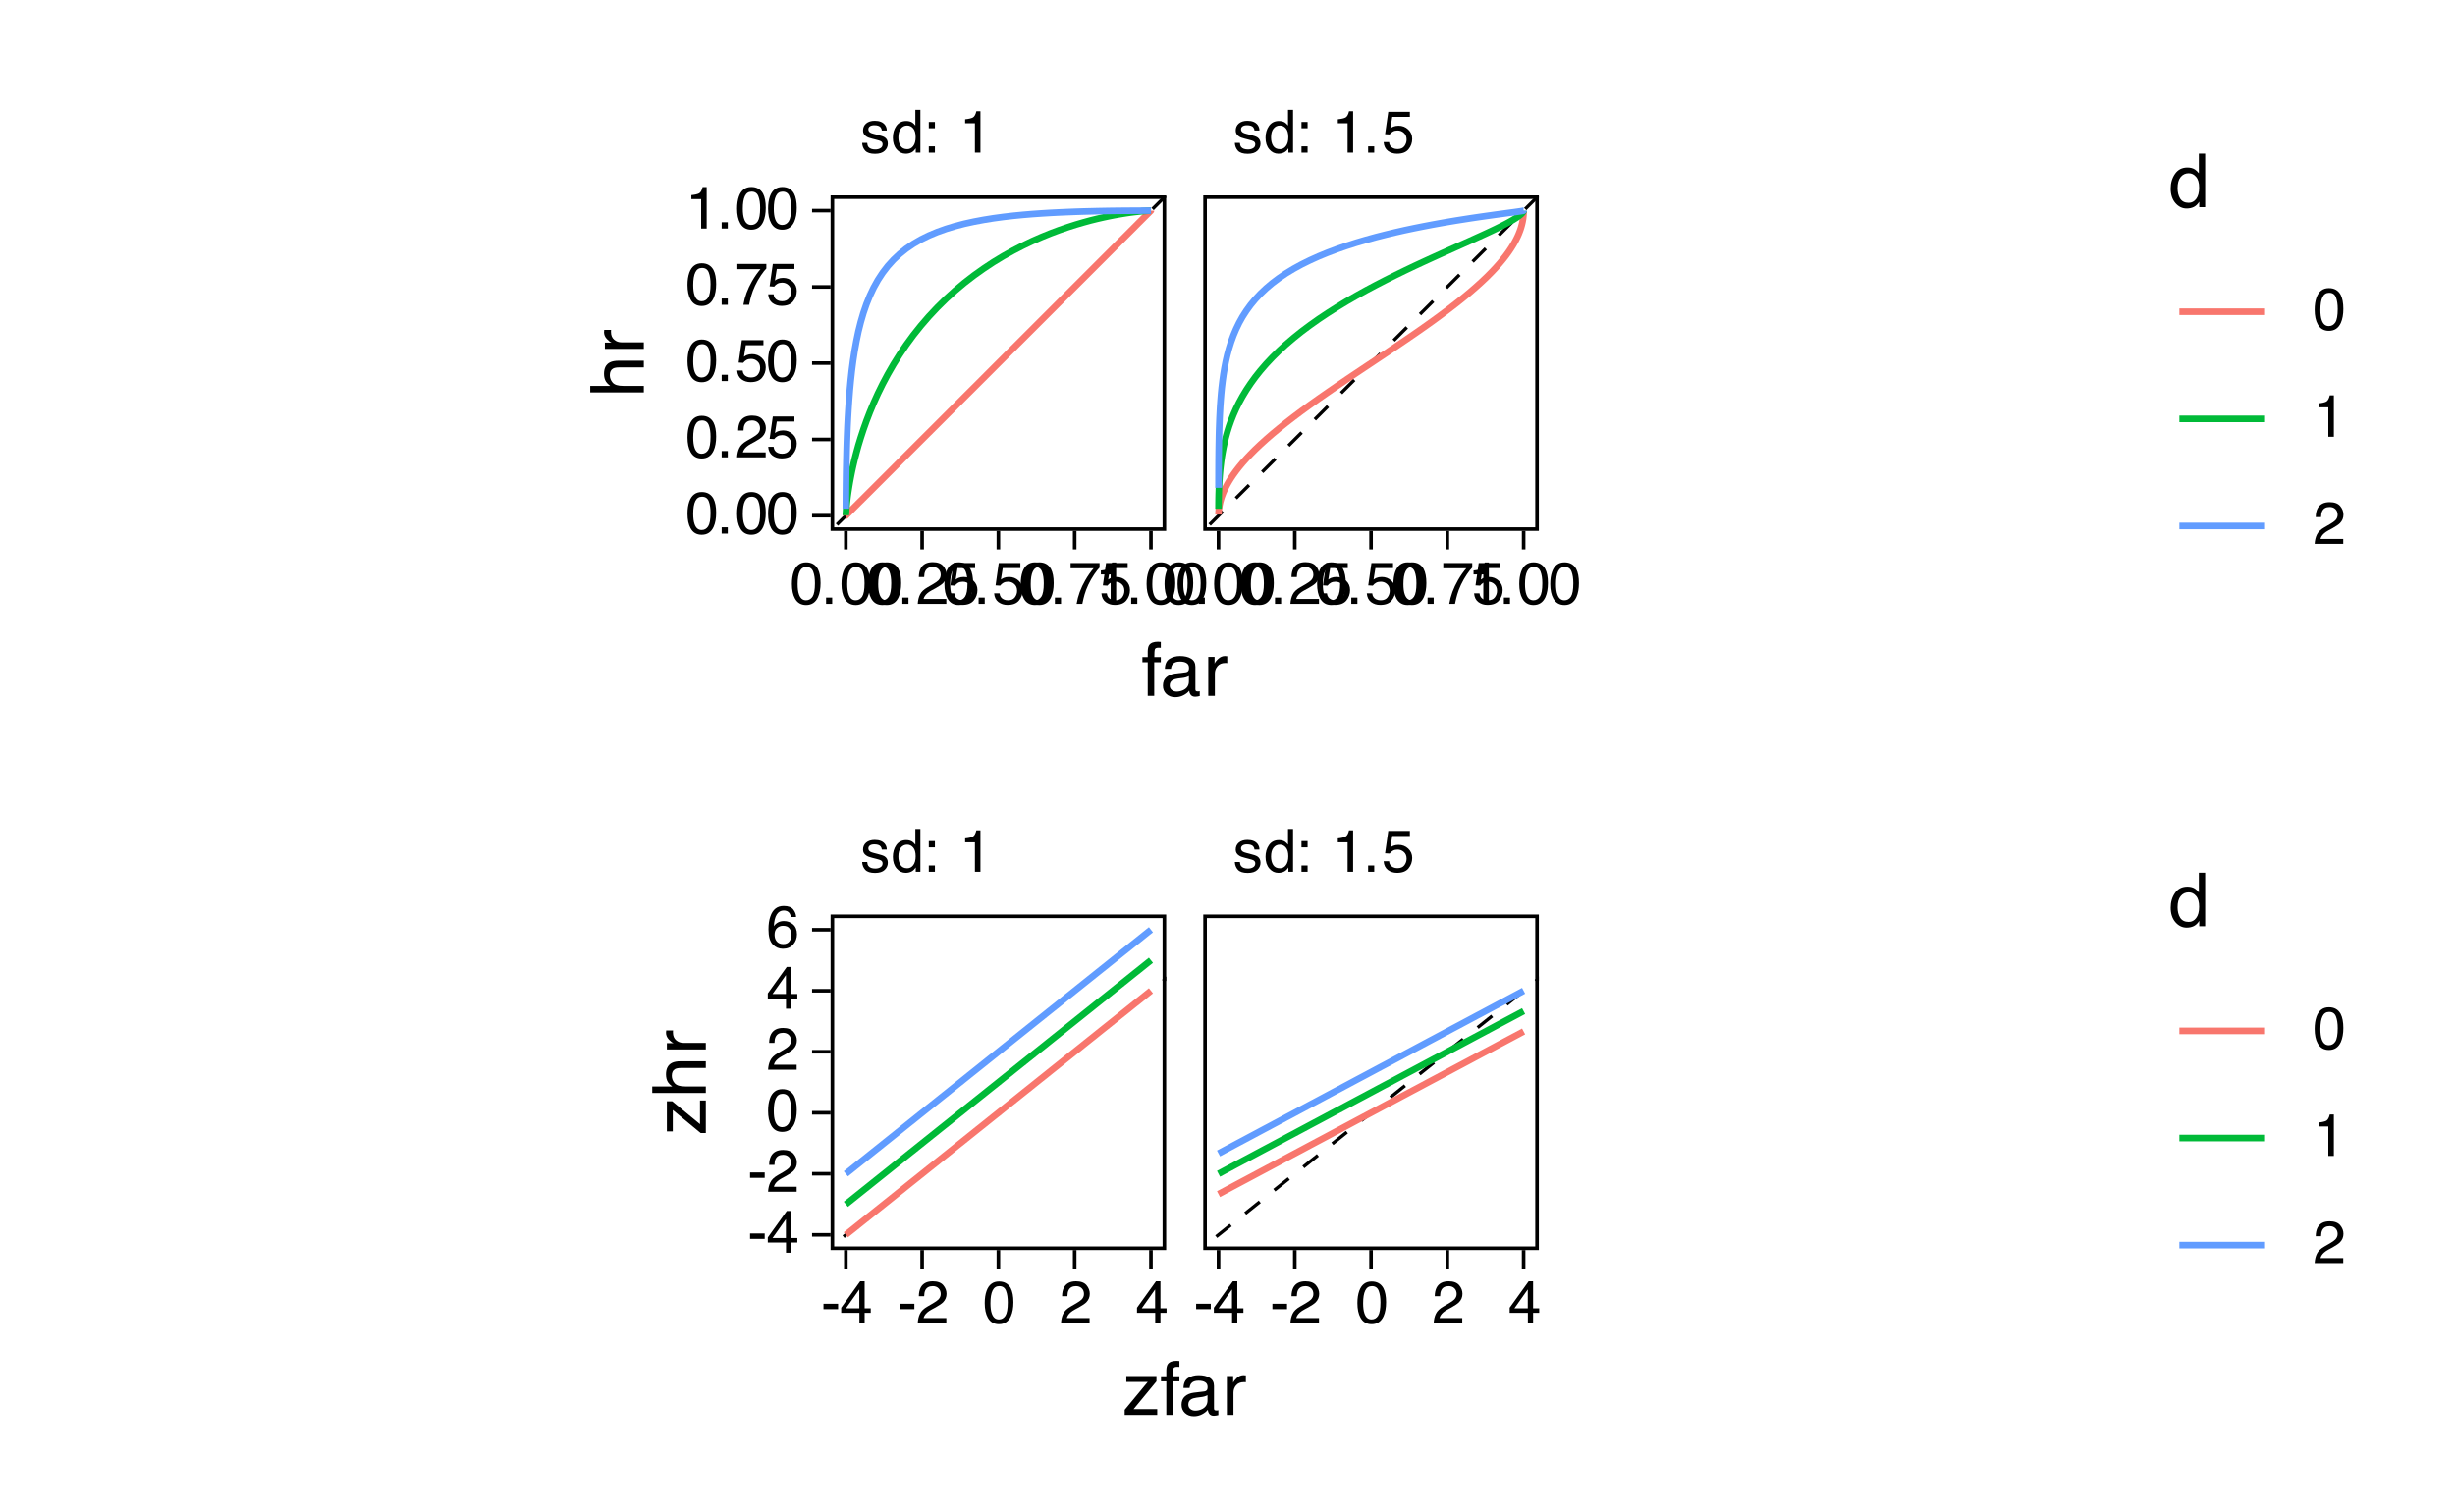 <?xml version="1.0" encoding="UTF-8"?>
<svg xmlns="http://www.w3.org/2000/svg" xmlns:xlink="http://www.w3.org/1999/xlink" width="396" height="244" viewBox="0 0 396 244">
<defs>
<g>
<g id="glyph-0-0">
<path d="M 0.312 0 L 0.312 -6.875 L 5.766 -6.875 L 5.766 0 Z M 4.906 -0.859 L 4.906 -6.016 L 1.172 -6.016 L 1.172 -0.859 Z M 4.906 -0.859 "/>
</g>
<g id="glyph-0-1">
<path d="M 2.594 -6.703 C 3.457 -6.703 4.086 -6.348 4.484 -5.641 C 4.773 -5.086 4.922 -4.328 4.922 -3.359 C 4.922 -2.453 4.785 -1.695 4.516 -1.094 C 4.129 -0.238 3.488 0.188 2.594 0.188 C 1.781 0.188 1.18 -0.16 0.797 -0.859 C 0.461 -1.453 0.297 -2.238 0.297 -3.219 C 0.297 -3.977 0.395 -4.633 0.594 -5.188 C 0.957 -6.195 1.625 -6.703 2.594 -6.703 Z M 2.578 -0.578 C 3.016 -0.578 3.363 -0.77 3.625 -1.156 C 3.883 -1.551 4.016 -2.273 4.016 -3.328 C 4.016 -4.086 3.922 -4.711 3.734 -5.203 C 3.547 -5.703 3.18 -5.953 2.641 -5.953 C 2.148 -5.953 1.789 -5.719 1.562 -5.25 C 1.332 -4.781 1.219 -4.094 1.219 -3.188 C 1.219 -2.5 1.289 -1.945 1.438 -1.531 C 1.656 -0.895 2.035 -0.578 2.578 -0.578 Z M 2.578 -0.578 "/>
</g>
<g id="glyph-0-2">
<path d="M 0.812 -1.016 L 1.797 -1.016 L 1.797 0 L 0.812 0 Z M 0.812 -1.016 "/>
</g>
<g id="glyph-0-3">
<path d="M 0.297 0 C 0.328 -0.57 0.445 -1.07 0.656 -1.5 C 0.863 -1.938 1.27 -2.328 1.875 -2.672 L 2.766 -3.188 C 3.172 -3.426 3.457 -3.629 3.625 -3.797 C 3.875 -4.055 4 -4.352 4 -4.688 C 4 -5.07 3.879 -5.379 3.641 -5.609 C 3.41 -5.836 3.102 -5.953 2.719 -5.953 C 2.133 -5.953 1.734 -5.734 1.516 -5.297 C 1.398 -5.066 1.336 -4.742 1.328 -4.328 L 0.469 -4.328 C 0.477 -4.91 0.582 -5.383 0.781 -5.75 C 1.145 -6.406 1.789 -6.734 2.719 -6.734 C 3.488 -6.734 4.051 -6.523 4.406 -6.109 C 4.758 -5.691 4.938 -5.227 4.938 -4.719 C 4.938 -4.188 4.75 -3.727 4.375 -3.344 C 4.156 -3.125 3.758 -2.852 3.188 -2.531 L 2.547 -2.188 C 2.242 -2.02 2.004 -1.859 1.828 -1.703 C 1.516 -1.43 1.316 -1.129 1.234 -0.797 L 4.906 -0.797 L 4.906 0 Z M 0.297 0 "/>
</g>
<g id="glyph-0-4">
<path d="M 1.188 -1.703 C 1.238 -1.223 1.461 -0.895 1.859 -0.719 C 2.055 -0.625 2.285 -0.578 2.547 -0.578 C 3.047 -0.578 3.414 -0.734 3.656 -1.047 C 3.895 -1.367 4.016 -1.723 4.016 -2.109 C 4.016 -2.578 3.867 -2.938 3.578 -3.188 C 3.297 -3.445 2.957 -3.578 2.562 -3.578 C 2.27 -3.578 2.02 -3.52 1.812 -3.406 C 1.602 -3.289 1.426 -3.133 1.281 -2.938 L 0.547 -2.984 L 1.062 -6.594 L 4.547 -6.594 L 4.547 -5.781 L 1.703 -5.781 L 1.406 -3.922 C 1.562 -4.035 1.711 -4.125 1.859 -4.188 C 2.109 -4.289 2.395 -4.344 2.719 -4.344 C 3.332 -4.344 3.852 -4.141 4.281 -3.734 C 4.707 -3.336 4.922 -2.836 4.922 -2.234 C 4.922 -1.598 4.723 -1.035 4.328 -0.547 C 3.941 -0.066 3.32 0.172 2.469 0.172 C 1.914 0.172 1.43 0.02 1.016 -0.281 C 0.598 -0.594 0.363 -1.066 0.312 -1.703 Z M 1.188 -1.703 "/>
</g>
<g id="glyph-0-5">
<path d="M 5.016 -6.594 L 5.016 -5.859 C 4.797 -5.648 4.508 -5.285 4.156 -4.766 C 3.801 -4.242 3.484 -3.688 3.203 -3.094 C 2.93 -2.508 2.727 -1.977 2.594 -1.5 C 2.5 -1.188 2.379 -0.688 2.234 0 L 1.312 0 C 1.52 -1.281 1.988 -2.555 2.719 -3.828 C 3.145 -4.566 3.594 -5.207 4.062 -5.75 L 0.344 -5.75 L 0.344 -6.594 Z M 5.016 -6.594 "/>
</g>
<g id="glyph-0-6">
<path d="M 0.922 -4.75 L 0.922 -5.391 C 1.523 -5.453 1.945 -5.551 2.188 -5.688 C 2.426 -5.832 2.609 -6.164 2.734 -6.688 L 3.391 -6.688 L 3.391 0 L 2.5 0 L 2.5 -4.75 Z M 0.922 -4.75 "/>
</g>
<g id="glyph-0-7">
<path d="M 1.125 -1.578 C 1.145 -1.297 1.211 -1.078 1.328 -0.922 C 1.547 -0.648 1.914 -0.516 2.438 -0.516 C 2.75 -0.516 3.02 -0.582 3.25 -0.719 C 3.488 -0.852 3.609 -1.066 3.609 -1.359 C 3.609 -1.566 3.516 -1.727 3.328 -1.844 C 3.203 -1.914 2.961 -1.992 2.609 -2.078 L 1.938 -2.25 C 1.508 -2.352 1.195 -2.473 1 -2.609 C 0.633 -2.836 0.453 -3.156 0.453 -3.562 C 0.453 -4.031 0.617 -4.41 0.953 -4.703 C 1.297 -4.992 1.758 -5.141 2.344 -5.141 C 3.094 -5.141 3.641 -4.922 3.984 -4.484 C 4.191 -4.203 4.289 -3.898 4.281 -3.578 L 3.484 -3.578 C 3.473 -3.766 3.406 -3.938 3.281 -4.094 C 3.094 -4.312 2.758 -4.422 2.281 -4.422 C 1.957 -4.422 1.711 -4.359 1.547 -4.234 C 1.391 -4.117 1.312 -3.961 1.312 -3.766 C 1.312 -3.547 1.414 -3.367 1.625 -3.234 C 1.75 -3.16 1.938 -3.094 2.188 -3.031 L 2.734 -2.891 C 3.348 -2.742 3.754 -2.602 3.953 -2.469 C 4.285 -2.25 4.453 -1.91 4.453 -1.453 C 4.453 -1.004 4.281 -0.617 3.938 -0.297 C 3.602 0.023 3.086 0.188 2.391 0.188 C 1.648 0.188 1.125 0.02 0.812 -0.312 C 0.5 -0.656 0.332 -1.078 0.312 -1.578 Z M 2.359 -5.141 Z M 2.359 -5.141 "/>
</g>
<g id="glyph-0-8">
<path d="M 1.156 -2.453 C 1.156 -1.91 1.27 -1.457 1.5 -1.094 C 1.727 -0.738 2.094 -0.562 2.594 -0.562 C 2.977 -0.562 3.297 -0.727 3.547 -1.062 C 3.805 -1.395 3.938 -1.875 3.938 -2.5 C 3.938 -3.133 3.805 -3.602 3.547 -3.906 C 3.285 -4.219 2.961 -4.375 2.578 -4.375 C 2.148 -4.375 1.805 -4.207 1.547 -3.875 C 1.285 -3.551 1.156 -3.078 1.156 -2.453 Z M 2.422 -5.109 C 2.805 -5.109 3.129 -5.023 3.391 -4.859 C 3.535 -4.766 3.703 -4.602 3.891 -4.375 L 3.891 -6.906 L 4.703 -6.906 L 4.703 0 L 3.953 0 L 3.953 -0.703 C 3.754 -0.391 3.52 -0.164 3.25 -0.031 C 2.977 0.102 2.672 0.172 2.328 0.172 C 1.766 0.172 1.281 -0.062 0.875 -0.531 C 0.469 -1 0.266 -1.625 0.266 -2.406 C 0.266 -3.133 0.445 -3.766 0.812 -4.297 C 1.188 -4.836 1.723 -5.109 2.422 -5.109 Z M 2.422 -5.109 "/>
</g>
<g id="glyph-0-9">
<path d="M 1.062 -4.953 L 2.047 -4.953 L 2.047 -3.938 L 1.062 -3.938 Z M 1.062 -1.016 L 2.047 -1.016 L 2.047 0 L 1.062 0 Z M 1.062 -1.016 "/>
</g>
<g id="glyph-0-10">
</g>
<g id="glyph-0-11">
<path d="M 0.391 -3.109 L 2.75 -3.109 L 2.75 -2.234 L 0.391 -2.234 Z M 0.391 -3.109 "/>
</g>
<g id="glyph-0-12">
<path d="M 3.172 -2.375 L 3.172 -5.422 L 1.016 -2.375 Z M 3.188 0 L 3.188 -1.641 L 0.25 -1.641 L 0.25 -2.469 L 3.312 -6.734 L 4.031 -6.734 L 4.031 -2.375 L 5.016 -2.375 L 5.016 -1.641 L 4.031 -1.641 L 4.031 0 Z M 3.188 0 "/>
</g>
<g id="glyph-0-13">
<path d="M 2.812 -6.734 C 3.562 -6.734 4.082 -6.535 4.375 -6.141 C 4.664 -5.754 4.812 -5.359 4.812 -4.953 L 3.984 -4.953 C 3.93 -5.211 3.852 -5.422 3.75 -5.578 C 3.539 -5.859 3.227 -6 2.812 -6 C 2.344 -6 1.969 -5.781 1.688 -5.344 C 1.414 -4.906 1.266 -4.281 1.234 -3.469 C 1.422 -3.75 1.664 -3.961 1.969 -4.109 C 2.227 -4.234 2.523 -4.297 2.859 -4.297 C 3.422 -4.297 3.91 -4.113 4.328 -3.75 C 4.742 -3.395 4.953 -2.863 4.953 -2.156 C 4.953 -1.539 4.754 -1 4.359 -0.531 C 3.961 -0.062 3.398 0.172 2.672 0.172 C 2.047 0.172 1.504 -0.062 1.047 -0.531 C 0.586 -1.008 0.359 -1.816 0.359 -2.953 C 0.359 -3.785 0.461 -4.488 0.672 -5.062 C 1.055 -6.176 1.77 -6.734 2.812 -6.734 Z M 2.75 -0.578 C 3.188 -0.578 3.516 -0.723 3.734 -1.016 C 3.961 -1.316 4.078 -1.672 4.078 -2.078 C 4.078 -2.422 3.977 -2.75 3.781 -3.062 C 3.582 -3.375 3.223 -3.531 2.703 -3.531 C 2.336 -3.531 2.02 -3.41 1.75 -3.172 C 1.477 -2.93 1.344 -2.566 1.344 -2.078 C 1.344 -1.648 1.461 -1.289 1.703 -1 C 1.953 -0.719 2.301 -0.578 2.75 -0.578 Z M 2.75 -0.578 "/>
</g>
<g id="glyph-1-0">
<path d="M 0 -0.391 L -8.609 -0.391 L -8.609 -7.219 L 0 -7.219 Z M -1.078 -6.141 L -7.531 -6.141 L -7.531 -1.469 L -1.078 -1.469 Z M -1.078 -6.141 "/>
</g>
<g id="glyph-1-1">
<path d="M -8.641 -0.781 L -8.641 -1.828 L -5.422 -1.828 C -5.742 -2.078 -5.969 -2.301 -6.094 -2.5 C -6.312 -2.844 -6.422 -3.27 -6.422 -3.781 C -6.422 -4.688 -6.102 -5.301 -5.469 -5.625 C -5.125 -5.801 -4.645 -5.891 -4.031 -5.891 L 0 -5.891 L 0 -4.812 L -3.953 -4.812 C -4.41 -4.812 -4.75 -4.75 -4.969 -4.625 C -5.312 -4.438 -5.484 -4.078 -5.484 -3.547 C -5.484 -3.109 -5.332 -2.711 -5.031 -2.359 C -4.727 -2.004 -4.16 -1.828 -3.328 -1.828 L 0 -1.828 L 0 -0.781 Z M -8.641 -0.781 "/>
</g>
<g id="glyph-1-2">
<path d="M -6.281 -0.797 L -6.281 -1.812 L -5.188 -1.812 C -5.406 -1.883 -5.664 -2.082 -5.969 -2.406 C -6.27 -2.727 -6.422 -3.098 -6.422 -3.516 C -6.422 -3.535 -6.414 -3.566 -6.406 -3.609 C -6.406 -3.66 -6.398 -3.742 -6.391 -3.859 L -5.281 -3.859 C -5.289 -3.797 -5.297 -3.738 -5.297 -3.688 C -5.297 -3.633 -5.297 -3.578 -5.297 -3.516 C -5.297 -2.984 -5.125 -2.57 -4.781 -2.281 C -4.445 -2 -4.055 -1.859 -3.609 -1.859 L 0 -1.859 L 0 -0.797 Z M -6.281 -0.797 "/>
</g>
<g id="glyph-1-3">
<path d="M -0.828 -0.312 L -5.328 -4.031 L -5.328 -0.578 L -6.281 -0.578 L -6.281 -5.438 L -5.422 -5.438 L -0.938 -1.75 L -0.938 -5.562 L 0 -5.562 L 0 -0.312 Z M -6.422 -3.016 Z M -6.422 -3.016 "/>
</g>
<g id="glyph-2-0">
<path d="M 0.391 0 L 0.391 -8.609 L 7.219 -8.609 L 7.219 0 Z M 6.141 -1.078 L 6.141 -7.531 L 1.469 -7.531 L 1.469 -1.078 Z M 6.141 -1.078 "/>
</g>
<g id="glyph-2-1">
<path d="M 1.031 -7.234 C 1.051 -7.672 1.129 -7.988 1.266 -8.188 C 1.516 -8.551 1.988 -8.734 2.688 -8.734 C 2.758 -8.734 2.828 -8.727 2.891 -8.719 C 2.961 -8.719 3.047 -8.711 3.141 -8.703 L 3.141 -7.75 C 3.023 -7.758 2.941 -7.766 2.891 -7.766 C 2.848 -7.766 2.805 -7.766 2.766 -7.766 C 2.441 -7.766 2.25 -7.68 2.188 -7.516 C 2.125 -7.348 2.094 -6.926 2.094 -6.25 L 3.141 -6.25 L 3.141 -5.422 L 2.078 -5.422 L 2.078 0 L 1.031 0 L 1.031 -5.422 L 0.172 -5.422 L 0.172 -6.25 L 1.031 -6.25 Z M 1.031 -7.234 "/>
</g>
<g id="glyph-2-2">
<path d="M 1.578 -1.672 C 1.578 -1.367 1.688 -1.129 1.906 -0.953 C 2.133 -0.773 2.398 -0.688 2.703 -0.688 C 3.078 -0.688 3.438 -0.77 3.781 -0.938 C 4.375 -1.227 4.672 -1.695 4.672 -2.344 L 4.672 -3.188 C 4.535 -3.113 4.363 -3.047 4.156 -2.984 C 3.957 -2.93 3.758 -2.895 3.562 -2.875 L 2.938 -2.797 C 2.551 -2.742 2.258 -2.66 2.062 -2.547 C 1.738 -2.367 1.578 -2.078 1.578 -1.672 Z M 4.141 -3.797 C 4.379 -3.828 4.539 -3.93 4.625 -4.109 C 4.664 -4.203 4.688 -4.336 4.688 -4.516 C 4.688 -4.867 4.555 -5.125 4.297 -5.281 C 4.047 -5.445 3.688 -5.531 3.219 -5.531 C 2.664 -5.531 2.273 -5.383 2.047 -5.094 C 1.91 -4.926 1.82 -4.68 1.781 -4.359 L 0.797 -4.359 C 0.816 -5.129 1.066 -5.664 1.547 -5.969 C 2.035 -6.27 2.598 -6.422 3.234 -6.422 C 3.973 -6.422 4.57 -6.281 5.031 -6 C 5.488 -5.719 5.719 -5.281 5.719 -4.688 L 5.719 -1.078 C 5.719 -0.973 5.738 -0.883 5.781 -0.812 C 5.832 -0.75 5.93 -0.719 6.078 -0.719 C 6.117 -0.719 6.164 -0.719 6.219 -0.719 C 6.281 -0.727 6.348 -0.738 6.422 -0.75 L 6.422 0.031 C 6.254 0.07 6.125 0.098 6.031 0.109 C 5.945 0.129 5.832 0.141 5.688 0.141 C 5.32 0.141 5.062 0.008 4.906 -0.25 C 4.812 -0.383 4.75 -0.578 4.719 -0.828 C 4.5 -0.547 4.188 -0.301 3.781 -0.094 C 3.383 0.113 2.945 0.219 2.469 0.219 C 1.883 0.219 1.406 0.039 1.031 -0.312 C 0.664 -0.664 0.484 -1.109 0.484 -1.641 C 0.484 -2.223 0.664 -2.676 1.031 -3 C 1.395 -3.32 1.867 -3.52 2.453 -3.594 Z M 3.266 -6.422 Z M 3.266 -6.422 "/>
</g>
<g id="glyph-2-3">
<path d="M 0.797 -6.281 L 1.812 -6.281 L 1.812 -5.188 C 1.883 -5.406 2.082 -5.664 2.406 -5.969 C 2.727 -6.27 3.098 -6.422 3.516 -6.422 C 3.535 -6.422 3.566 -6.414 3.609 -6.406 C 3.66 -6.406 3.742 -6.398 3.859 -6.391 L 3.859 -5.281 C 3.797 -5.289 3.738 -5.297 3.688 -5.297 C 3.633 -5.297 3.578 -5.297 3.516 -5.297 C 2.984 -5.297 2.57 -5.125 2.281 -4.781 C 2 -4.445 1.859 -4.055 1.859 -3.609 L 1.859 0 L 0.797 0 Z M 0.797 -6.281 "/>
</g>
<g id="glyph-2-4">
<path d="M 1.438 -3.062 C 1.438 -2.395 1.578 -1.832 1.859 -1.375 C 2.148 -0.926 2.609 -0.703 3.234 -0.703 C 3.723 -0.703 4.125 -0.91 4.438 -1.328 C 4.758 -1.742 4.922 -2.348 4.922 -3.141 C 4.922 -3.93 4.754 -4.516 4.422 -4.891 C 4.098 -5.273 3.703 -5.469 3.234 -5.469 C 2.703 -5.469 2.27 -5.266 1.938 -4.859 C 1.602 -4.453 1.438 -3.852 1.438 -3.062 Z M 3.031 -6.391 C 3.508 -6.391 3.91 -6.285 4.234 -6.078 C 4.422 -5.961 4.633 -5.758 4.875 -5.469 L 4.875 -8.641 L 5.891 -8.641 L 5.891 0 L 4.938 0 L 4.938 -0.875 C 4.695 -0.488 4.406 -0.207 4.062 -0.031 C 3.727 0.133 3.344 0.219 2.906 0.219 C 2.207 0.219 1.602 -0.07 1.094 -0.656 C 0.582 -1.25 0.328 -2.031 0.328 -3 C 0.328 -3.914 0.562 -4.707 1.031 -5.375 C 1.5 -6.051 2.164 -6.391 3.031 -6.391 Z M 3.031 -6.391 "/>
</g>
<g id="glyph-2-5">
<path d="M 0.312 -0.828 L 4.031 -5.328 L 0.578 -5.328 L 0.578 -6.281 L 5.438 -6.281 L 5.438 -5.422 L 1.75 -0.938 L 5.562 -0.938 L 5.562 0 L 0.312 0 Z M 3.016 -6.422 Z M 3.016 -6.422 "/>
</g>
</g>
<clipPath id="clip-0">
<path clip-rule="nonzero" d="M 5.977 5.977 L 390.02 5.977 L 390.02 122 L 5.977 122 Z M 5.977 5.977 "/>
</clipPath>
<clipPath id="clip-1">
<path clip-rule="nonzero" d="M 5.977 122 L 390.02 122 L 390.02 238.023 L 5.977 238.023 Z M 5.977 122 "/>
</clipPath>
<clipPath id="clip-2">
<path clip-rule="nonzero" d="M 133.977 31.52 L 188.109 31.52 L 188.109 85.652 L 133.977 85.652 Z M 133.977 31.52 "/>
</clipPath>
<clipPath id="clip-3">
<path clip-rule="nonzero" d="M 133.977 31.52 L 188.109 31.52 L 188.109 85.652 L 133.977 85.652 Z M 133.977 31.52 "/>
</clipPath>
<clipPath id="clip-4">
<path clip-rule="nonzero" d="M 194.09 31.52 L 248.223 31.52 L 248.223 85.652 L 194.09 85.652 Z M 194.09 31.52 "/>
</clipPath>
<clipPath id="clip-5">
<path clip-rule="nonzero" d="M 194.09 31.52 L 248.223 31.52 L 248.223 85.652 L 194.09 85.652 Z M 194.09 31.52 "/>
</clipPath>
<clipPath id="clip-6">
<path clip-rule="nonzero" d="M 133.977 147.543 L 188.109 147.543 L 188.109 201.676 L 133.977 201.676 Z M 133.977 147.543 "/>
</clipPath>
<clipPath id="clip-7">
<path clip-rule="nonzero" d="M 133.977 147.543 L 188.109 147.543 L 188.109 201.676 L 133.977 201.676 Z M 133.977 147.543 "/>
</clipPath>
<clipPath id="clip-8">
<path clip-rule="nonzero" d="M 194.09 147.543 L 248.223 147.543 L 248.223 201.676 L 194.09 201.676 Z M 194.09 147.543 "/>
</clipPath>
<clipPath id="clip-9">
<path clip-rule="nonzero" d="M 194.09 147.543 L 248.223 147.543 L 248.223 201.676 L 194.09 201.676 Z M 194.09 147.543 "/>
</clipPath>
</defs>
<rect x="-39.6" y="-24.4" width="475.2" height="292.8" fill="rgb(100%, 100%, 100%)" fill-opacity="1"/>
<rect x="-39.6" y="-24.4" width="475.2" height="292.8" fill="rgb(100%, 100%, 100%)" fill-opacity="1"/>
<path fill="none" stroke-width="1.164" stroke-linecap="round" stroke-linejoin="round" stroke="rgb(100%, 100%, 100%)" stroke-opacity="1" stroke-miterlimit="10" d="M 0 244 L 396 244 L 396 0 L 0 0 Z M 0 244 "/>
<g clip-path="url(#clip-0)">
<path fill-rule="nonzero" fill="rgb(100%, 100%, 100%)" fill-opacity="1" stroke-width="1.164" stroke-linecap="round" stroke-linejoin="round" stroke="rgb(100%, 100%, 100%)" stroke-opacity="1" stroke-miterlimit="10" d="M 5.977 122 L 390.02 122 L 390.02 5.977 L 5.977 5.977 Z M 5.977 122 "/>
</g>
<g clip-path="url(#clip-1)">
<path fill-rule="nonzero" fill="rgb(100%, 100%, 100%)" fill-opacity="1" stroke-width="1.164" stroke-linecap="round" stroke-linejoin="round" stroke="rgb(100%, 100%, 100%)" stroke-opacity="1" stroke-miterlimit="10" d="M 5.977 238.023 L 390.02 238.023 L 390.02 122 L 5.977 122 Z M 5.977 238.023 "/>
</g>
<g clip-path="url(#clip-2)">
<path fill-rule="nonzero" fill="rgb(100%, 100%, 100%)" fill-opacity="1" d="M 133.977 85.652 L 188.109 85.652 L 188.109 31.52 L 133.977 31.52 Z M 133.977 85.652 "/>
<path fill="none" stroke-width="0.533" stroke-linecap="butt" stroke-linejoin="round" stroke="rgb(0%, 0%, 0%)" stroke-opacity="1" stroke-dasharray="3 3" stroke-miterlimit="10" d="M 79.844 139.785 L 242.246 -22.613 "/>
</g>
<path fill="none" stroke-width="1.067" stroke-linecap="butt" stroke-linejoin="round" stroke="rgb(97.255%, 46.275%, 42.745%)" stroke-opacity="1" stroke-miterlimit="10" d="M 136.438 83.191 L 136.441 83.191 L 136.441 83.188 L 136.445 83.188 L 136.445 83.184 L 136.449 83.18 L 136.457 83.176 L 136.461 83.168 L 136.473 83.16 L 136.48 83.148 L 136.496 83.133 L 136.516 83.117 L 136.539 83.094 L 136.566 83.062 L 136.773 82.855 L 136.859 82.773 L 136.961 82.672 L 137.082 82.547 L 137.23 82.402 L 137.402 82.227 L 137.852 81.777 L 138.137 81.496 L 138.461 81.168 L 138.84 80.793 L 145.117 74.516 L 146.184 73.445 L 148.547 71.082 L 149.836 69.797 L 154.059 65.574 L 155.562 64.066 L 157.105 62.527 L 158.672 60.961 L 160.25 59.379 L 161.836 57.793 L 163.418 56.215 L 183.25 36.383 L 183.625 36.004 L 183.953 35.68 L 185.648 33.984 L 185.648 33.98 L 185.652 33.98 "/>
<path fill="none" stroke-width="1.067" stroke-linecap="butt" stroke-linejoin="round" stroke="rgb(0%, 72.941%, 21.961%)" stroke-opacity="1" stroke-miterlimit="10" d="M 136.438 83.129 L 136.438 83.082 L 136.441 83.051 L 136.441 83.012 L 136.445 82.961 L 136.445 82.902 L 136.449 82.828 L 136.457 82.738 L 136.461 82.629 L 136.473 82.496 L 136.48 82.34 L 136.496 82.152 L 136.516 81.934 L 136.539 81.676 L 136.566 81.379 L 136.602 81.035 L 136.648 80.637 L 136.703 80.188 L 136.773 79.676 L 136.859 79.102 L 136.961 78.457 L 137.082 77.742 L 137.23 76.953 L 137.402 76.086 L 137.609 75.145 L 137.852 74.121 L 138.137 73.027 L 138.461 71.852 L 138.84 70.609 L 139.27 69.297 L 139.758 67.922 L 140.309 66.492 L 140.926 65.012 L 141.613 63.492 L 142.375 61.941 L 143.211 60.371 L 144.125 58.785 L 145.117 57.199 L 146.184 55.625 L 147.328 54.066 L 148.547 52.539 L 149.836 51.047 L 151.188 49.605 L 152.598 48.215 L 154.059 46.887 L 155.562 45.625 L 157.105 44.434 L 158.672 43.32 L 160.25 42.277 L 161.836 41.316 L 163.418 40.434 L 164.984 39.625 L 166.523 38.891 L 168.031 38.23 L 169.492 37.637 L 170.902 37.109 L 172.254 36.645 L 173.543 36.234 L 174.758 35.879 L 175.902 35.566 L 176.973 35.301 L 177.965 35.074 L 178.879 34.879 L 179.715 34.715 L 180.477 34.578 L 181.164 34.465 L 181.781 34.367 L 182.332 34.289 L 182.82 34.227 L 183.25 34.176 L 183.625 34.133 L 183.953 34.098 L 184.234 34.07 L 184.477 34.051 L 184.684 34.035 L 184.859 34.02 L 185.008 34.012 L 185.129 34.004 L 185.23 33.996 L 185.316 33.992 L 185.383 33.988 L 185.441 33.988 L 185.484 33.984 L 185.551 33.984 L 185.574 33.98 L 185.652 33.98 "/>
<path fill="none" stroke-width="1.067" stroke-linecap="butt" stroke-linejoin="round" stroke="rgb(38.039%, 61.176%, 100%)" stroke-opacity="1" stroke-miterlimit="10" d="M 136.438 82.074 L 136.438 81.57 L 136.441 81.254 L 136.441 80.891 L 136.445 80.477 L 136.445 80.004 L 136.449 79.469 L 136.457 78.867 L 136.461 78.195 L 136.473 77.453 L 136.48 76.637 L 136.496 75.742 L 136.516 74.77 L 136.539 73.719 L 136.566 72.594 L 136.602 71.395 L 136.648 70.125 L 136.703 68.789 L 136.773 67.391 L 136.859 65.941 L 136.961 64.445 L 137.082 62.914 L 137.23 61.355 L 137.402 59.777 L 137.609 58.191 L 137.852 56.609 L 138.137 55.039 L 138.461 53.488 L 138.84 51.977 L 139.27 50.5 L 139.758 49.078 L 140.309 47.711 L 140.926 46.406 L 141.613 45.172 L 142.375 44.008 L 143.211 42.918 L 144.125 41.91 L 145.117 40.977 L 146.184 40.121 L 147.328 39.34 L 148.547 38.633 L 149.836 38 L 151.188 37.434 L 152.598 36.93 L 154.059 36.484 L 155.562 36.094 L 157.105 35.758 L 158.672 35.465 L 160.25 35.211 L 161.836 34.996 L 163.418 34.812 L 164.984 34.66 L 166.523 34.531 L 168.031 34.426 L 169.492 34.336 L 170.902 34.266 L 172.254 34.207 L 173.543 34.156 L 174.758 34.117 L 175.902 34.09 L 176.973 34.062 L 177.965 34.043 L 178.879 34.027 L 179.715 34.016 L 180.477 34.008 L 181.164 34 L 181.781 33.996 L 182.332 33.992 L 182.82 33.988 L 183.25 33.984 L 183.953 33.984 L 184.234 33.98 L 185.652 33.98 "/>
<g clip-path="url(#clip-3)">
<path fill="none" stroke-width="1.164" stroke-linecap="round" stroke-linejoin="round" stroke="rgb(0%, 0%, 0%)" stroke-opacity="1" stroke-miterlimit="10" d="M 133.977 85.652 L 188.109 85.652 L 188.109 31.52 L 133.977 31.52 Z M 133.977 85.652 "/>
</g>
<g clip-path="url(#clip-4)">
<path fill-rule="nonzero" fill="rgb(100%, 100%, 100%)" fill-opacity="1" d="M 194.09 85.652 L 248.223 85.652 L 248.223 31.52 L 194.09 31.52 Z M 194.09 85.652 "/>
<path fill="none" stroke-width="0.533" stroke-linecap="butt" stroke-linejoin="round" stroke="rgb(0%, 0%, 0%)" stroke-opacity="1" stroke-dasharray="3 3" stroke-miterlimit="10" d="M 139.953 139.785 L 302.359 -22.613 "/>
</g>
<path fill="none" stroke-width="1.067" stroke-linecap="butt" stroke-linejoin="round" stroke="rgb(97.255%, 46.275%, 42.745%)" stroke-opacity="1" stroke-miterlimit="10" d="M 196.551 83.008 L 196.551 82.895 L 196.555 82.844 L 196.555 82.789 L 196.559 82.723 L 196.562 82.652 L 196.566 82.57 L 196.574 82.477 L 196.582 82.375 L 196.594 82.258 L 196.609 82.129 L 196.625 81.984 L 196.648 81.82 L 196.68 81.641 L 196.715 81.445 L 196.762 81.227 L 196.816 80.988 L 196.887 80.727 L 196.969 80.438 L 197.07 80.125 L 197.195 79.789 L 197.34 79.418 L 197.516 79.023 L 197.723 78.598 L 197.965 78.137 L 198.246 77.648 L 198.574 77.121 L 198.949 76.566 L 199.379 75.973 L 199.867 75.348 L 200.418 74.684 L 201.039 73.988 L 201.727 73.262 L 202.488 72.496 L 203.324 71.703 L 204.238 70.875 L 205.227 70.016 L 206.297 69.129 L 207.441 68.215 L 208.66 67.273 L 209.945 66.309 L 211.297 65.324 L 212.707 64.32 L 214.172 63.301 L 215.676 62.266 L 217.215 61.223 L 218.781 60.172 L 220.363 59.117 L 221.949 58.059 L 223.531 57.004 L 225.098 55.949 L 226.637 54.906 L 228.141 53.875 L 229.605 52.855 L 231.016 51.852 L 232.367 50.863 L 233.652 49.902 L 234.871 48.961 L 236.016 48.047 L 237.086 47.16 L 238.074 46.301 L 238.988 45.473 L 239.828 44.676 L 240.586 43.914 L 241.277 43.184 L 241.895 42.488 L 242.445 41.828 L 242.934 41.203 L 243.363 40.609 L 243.738 40.051 L 244.066 39.527 L 244.348 39.039 L 244.59 38.578 L 244.797 38.152 L 244.973 37.754 L 245.117 37.387 L 245.242 37.047 L 245.344 36.734 L 245.426 36.449 L 245.496 36.188 L 245.551 35.949 L 245.598 35.73 L 245.633 35.531 L 245.664 35.352 L 245.688 35.191 L 245.703 35.047 L 245.719 34.918 L 245.73 34.801 L 245.738 34.695 L 245.746 34.605 L 245.75 34.523 L 245.754 34.449 L 245.758 34.387 L 245.758 34.332 L 245.762 34.281 L 245.762 34.168 "/>
<path fill="none" stroke-width="1.067" stroke-linecap="butt" stroke-linejoin="round" stroke="rgb(0%, 72.941%, 21.961%)" stroke-opacity="1" stroke-miterlimit="10" d="M 196.551 82.074 L 196.551 81.57 L 196.555 81.367 L 196.555 81.141 L 196.559 80.891 L 196.562 80.621 L 196.566 80.324 L 196.574 80.004 L 196.582 79.652 L 196.594 79.273 L 196.609 78.867 L 196.625 78.43 L 196.648 77.957 L 196.68 77.453 L 196.715 76.918 L 196.762 76.348 L 196.816 75.742 L 196.887 75.102 L 196.969 74.43 L 197.07 73.719 L 197.195 72.977 L 197.34 72.203 L 197.516 71.395 L 197.723 70.555 L 197.965 69.688 L 198.246 68.789 L 198.574 67.863 L 198.949 66.914 L 199.379 65.941 L 199.867 64.949 L 200.418 63.941 L 201.039 62.914 L 201.727 61.879 L 202.488 60.828 L 203.324 59.777 L 204.238 58.719 L 205.227 57.664 L 206.297 56.609 L 207.441 55.559 L 208.66 54.52 L 209.945 53.488 L 211.297 52.477 L 212.707 51.477 L 214.172 50.5 L 215.676 49.547 L 217.215 48.613 L 218.781 47.711 L 220.363 46.832 L 221.949 45.988 L 223.531 45.172 L 225.098 44.387 L 226.637 43.637 L 228.141 42.918 L 229.605 42.238 L 231.016 41.59 L 232.367 40.977 L 233.652 40.398 L 234.871 39.852 L 236.016 39.34 L 237.086 38.863 L 238.074 38.414 L 238.988 38 L 239.828 37.613 L 240.586 37.258 L 241.277 36.93 L 241.895 36.625 L 242.445 36.348 L 242.934 36.094 L 243.363 35.863 L 243.738 35.652 L 244.066 35.465 L 244.348 35.289 L 244.59 35.137 L 244.797 34.996 L 244.973 34.871 L 245.117 34.762 L 245.242 34.66 L 245.344 34.574 L 245.426 34.496 L 245.496 34.426 L 245.551 34.363 L 245.598 34.312 L 245.633 34.266 L 245.664 34.223 L 245.688 34.188 L 245.703 34.156 L 245.719 34.129 L 245.73 34.109 L 245.746 34.07 L 245.75 34.055 L 245.754 34.043 L 245.758 34.035 L 245.758 34.023 L 245.762 34.016 L 245.762 34 "/>
<path fill="none" stroke-width="1.067" stroke-linecap="butt" stroke-linejoin="round" stroke="rgb(38.039%, 61.176%, 100%)" stroke-opacity="1" stroke-miterlimit="10" d="M 196.551 78.707 L 196.551 77.258 L 196.555 76.707 L 196.555 76.125 L 196.559 75.508 L 196.562 74.855 L 196.566 74.168 L 196.574 73.445 L 196.582 72.691 L 196.594 71.902 L 196.609 71.082 L 196.625 70.234 L 196.648 69.352 L 196.68 68.445 L 196.715 67.512 L 196.762 66.551 L 196.816 65.574 L 196.887 64.574 L 196.969 63.559 L 197.07 62.527 L 197.195 61.484 L 197.34 60.438 L 197.516 59.379 L 197.723 58.324 L 197.965 57.266 L 198.246 56.215 L 198.574 55.168 L 198.949 54.133 L 199.379 53.109 L 199.867 52.098 L 200.418 51.109 L 201.039 50.141 L 201.727 49.195 L 202.488 48.273 L 203.324 47.379 L 204.238 46.512 L 205.227 45.676 L 206.297 44.875 L 207.441 44.102 L 208.66 43.363 L 209.945 42.66 L 211.297 41.992 L 212.707 41.355 L 214.172 40.754 L 215.676 40.188 L 217.215 39.656 L 218.781 39.156 L 220.363 38.691 L 221.949 38.254 L 223.531 37.852 L 225.098 37.477 L 226.637 37.129 L 228.141 36.812 L 229.605 36.52 L 231.016 36.25 L 232.367 36.004 L 233.652 35.781 L 234.871 35.578 L 236.016 35.398 L 237.086 35.23 L 238.074 35.082 L 238.988 34.949 L 239.828 34.828 L 240.586 34.723 L 241.277 34.625 L 241.895 34.543 L 242.445 34.469 L 242.934 34.402 L 243.363 34.344 L 243.738 34.293 L 244.066 34.25 L 244.348 34.211 L 244.59 34.176 L 244.797 34.148 L 244.973 34.121 L 245.117 34.102 L 245.242 34.082 L 245.344 34.066 L 245.426 34.051 L 245.496 34.039 L 245.551 34.031 L 245.598 34.023 L 245.633 34.016 L 245.664 34.008 L 245.688 34.004 L 245.719 33.996 L 245.73 33.992 L 245.738 33.992 L 245.746 33.988 L 245.75 33.988 L 245.754 33.984 L 245.762 33.984 L 245.762 33.98 "/>
<g clip-path="url(#clip-5)">
<path fill="none" stroke-width="1.164" stroke-linecap="round" stroke-linejoin="round" stroke="rgb(0%, 0%, 0%)" stroke-opacity="1" stroke-miterlimit="10" d="M 194.09 85.652 L 248.223 85.652 L 248.223 31.52 L 194.09 31.52 Z M 194.09 85.652 "/>
</g>
<g fill="rgb(0%, 0%, 0%)" fill-opacity="1">
<use xlink:href="#glyph-0-1" x="110.598" y="86.087"/>
<use xlink:href="#glyph-0-2" x="115.598" y="86.087"/>
<use xlink:href="#glyph-0-1" x="118.598" y="86.087"/>
<use xlink:href="#glyph-0-1" x="123.598" y="86.087"/>
</g>
<g fill="rgb(0%, 0%, 0%)" fill-opacity="1">
<use xlink:href="#glyph-0-1" x="110.598" y="73.782"/>
<use xlink:href="#glyph-0-2" x="115.598" y="73.782"/>
<use xlink:href="#glyph-0-3" x="118.598" y="73.782"/>
<use xlink:href="#glyph-0-4" x="123.598" y="73.782"/>
</g>
<g fill="rgb(0%, 0%, 0%)" fill-opacity="1">
<use xlink:href="#glyph-0-1" x="110.598" y="61.478"/>
<use xlink:href="#glyph-0-2" x="115.598" y="61.478"/>
<use xlink:href="#glyph-0-4" x="118.598" y="61.478"/>
<use xlink:href="#glyph-0-1" x="123.598" y="61.478"/>
</g>
<g fill="rgb(0%, 0%, 0%)" fill-opacity="1">
<use xlink:href="#glyph-0-1" x="110.598" y="49.177"/>
<use xlink:href="#glyph-0-2" x="115.598" y="49.177"/>
<use xlink:href="#glyph-0-5" x="118.598" y="49.177"/>
<use xlink:href="#glyph-0-4" x="123.598" y="49.177"/>
</g>
<g fill="rgb(0%, 0%, 0%)" fill-opacity="1">
<use xlink:href="#glyph-0-6" x="110.598" y="36.872"/>
<use xlink:href="#glyph-0-2" x="115.598" y="36.872"/>
<use xlink:href="#glyph-0-1" x="118.598" y="36.872"/>
<use xlink:href="#glyph-0-1" x="123.598" y="36.872"/>
</g>
<path fill="none" stroke-width="0.582" stroke-linecap="butt" stroke-linejoin="round" stroke="rgb(0%, 0%, 0%)" stroke-opacity="1" stroke-miterlimit="10" d="M 130.988 83.195 L 133.977 83.195 "/>
<path fill="none" stroke-width="0.582" stroke-linecap="butt" stroke-linejoin="round" stroke="rgb(0%, 0%, 0%)" stroke-opacity="1" stroke-miterlimit="10" d="M 130.988 70.891 L 133.977 70.891 "/>
<path fill="none" stroke-width="0.582" stroke-linecap="butt" stroke-linejoin="round" stroke="rgb(0%, 0%, 0%)" stroke-opacity="1" stroke-miterlimit="10" d="M 130.988 58.586 L 133.977 58.586 "/>
<path fill="none" stroke-width="0.582" stroke-linecap="butt" stroke-linejoin="round" stroke="rgb(0%, 0%, 0%)" stroke-opacity="1" stroke-miterlimit="10" d="M 130.988 46.285 L 133.977 46.285 "/>
<path fill="none" stroke-width="0.582" stroke-linecap="butt" stroke-linejoin="round" stroke="rgb(0%, 0%, 0%)" stroke-opacity="1" stroke-miterlimit="10" d="M 130.988 33.98 L 133.977 33.98 "/>
<g fill="rgb(0%, 0%, 0%)" fill-opacity="1">
<use xlink:href="#glyph-1-1" x="103.85" y="64.086"/>
<use xlink:href="#glyph-1-2" x="103.85" y="57.086"/>
</g>
<g fill="rgb(0%, 0%, 0%)" fill-opacity="1">
<use xlink:href="#glyph-0-7" x="138.758" y="24.63"/>
<use xlink:href="#glyph-0-8" x="143.758" y="24.63"/>
<use xlink:href="#glyph-0-9" x="148.758" y="24.63"/>
<use xlink:href="#glyph-0-10" x="151.758" y="24.63"/>
<use xlink:href="#glyph-0-6" x="154.758" y="24.63"/>
</g>
<g fill="rgb(0%, 0%, 0%)" fill-opacity="1">
<use xlink:href="#glyph-0-7" x="198.871" y="24.63"/>
<use xlink:href="#glyph-0-8" x="203.871" y="24.63"/>
<use xlink:href="#glyph-0-9" x="208.871" y="24.63"/>
<use xlink:href="#glyph-0-10" x="211.871" y="24.63"/>
<use xlink:href="#glyph-0-6" x="214.871" y="24.63"/>
<use xlink:href="#glyph-0-2" x="219.871" y="24.63"/>
<use xlink:href="#glyph-0-4" x="222.871" y="24.63"/>
</g>
<path fill="none" stroke-width="0.582" stroke-linecap="butt" stroke-linejoin="round" stroke="rgb(0%, 0%, 0%)" stroke-opacity="1" stroke-miterlimit="10" d="M 136.438 88.645 L 136.438 85.652 "/>
<path fill="none" stroke-width="0.582" stroke-linecap="butt" stroke-linejoin="round" stroke="rgb(0%, 0%, 0%)" stroke-opacity="1" stroke-miterlimit="10" d="M 148.742 88.645 L 148.742 85.652 "/>
<path fill="none" stroke-width="0.582" stroke-linecap="butt" stroke-linejoin="round" stroke="rgb(0%, 0%, 0%)" stroke-opacity="1" stroke-miterlimit="10" d="M 161.043 88.645 L 161.043 85.652 "/>
<path fill="none" stroke-width="0.582" stroke-linecap="butt" stroke-linejoin="round" stroke="rgb(0%, 0%, 0%)" stroke-opacity="1" stroke-miterlimit="10" d="M 173.348 88.645 L 173.348 85.652 "/>
<path fill="none" stroke-width="0.582" stroke-linecap="butt" stroke-linejoin="round" stroke="rgb(0%, 0%, 0%)" stroke-opacity="1" stroke-miterlimit="10" d="M 185.652 88.645 L 185.652 85.652 "/>
<g fill="rgb(0%, 0%, 0%)" fill-opacity="1">
<use xlink:href="#glyph-0-1" x="127.438" y="97.427"/>
<use xlink:href="#glyph-0-2" x="132.438" y="97.427"/>
<use xlink:href="#glyph-0-1" x="135.438" y="97.427"/>
<use xlink:href="#glyph-0-1" x="140.438" y="97.427"/>
</g>
<g fill="rgb(0%, 0%, 0%)" fill-opacity="1">
<use xlink:href="#glyph-0-1" x="139.742" y="97.427"/>
<use xlink:href="#glyph-0-2" x="144.742" y="97.427"/>
<use xlink:href="#glyph-0-3" x="147.742" y="97.427"/>
<use xlink:href="#glyph-0-4" x="152.742" y="97.427"/>
</g>
<g fill="rgb(0%, 0%, 0%)" fill-opacity="1">
<use xlink:href="#glyph-0-1" x="152.043" y="97.427"/>
<use xlink:href="#glyph-0-2" x="157.043" y="97.427"/>
<use xlink:href="#glyph-0-4" x="160.043" y="97.427"/>
<use xlink:href="#glyph-0-1" x="165.043" y="97.427"/>
</g>
<g fill="rgb(0%, 0%, 0%)" fill-opacity="1">
<use xlink:href="#glyph-0-1" x="164.348" y="97.427"/>
<use xlink:href="#glyph-0-2" x="169.348" y="97.427"/>
<use xlink:href="#glyph-0-5" x="172.348" y="97.427"/>
<use xlink:href="#glyph-0-4" x="177.348" y="97.427"/>
</g>
<g fill="rgb(0%, 0%, 0%)" fill-opacity="1">
<use xlink:href="#glyph-0-6" x="176.652" y="97.427"/>
<use xlink:href="#glyph-0-2" x="181.652" y="97.427"/>
<use xlink:href="#glyph-0-1" x="184.652" y="97.427"/>
<use xlink:href="#glyph-0-1" x="189.652" y="97.427"/>
</g>
<path fill="none" stroke-width="0.582" stroke-linecap="butt" stroke-linejoin="round" stroke="rgb(0%, 0%, 0%)" stroke-opacity="1" stroke-miterlimit="10" d="M 196.547 88.645 L 196.547 85.652 "/>
<path fill="none" stroke-width="0.582" stroke-linecap="butt" stroke-linejoin="round" stroke="rgb(0%, 0%, 0%)" stroke-opacity="1" stroke-miterlimit="10" d="M 208.852 88.645 L 208.852 85.652 "/>
<path fill="none" stroke-width="0.582" stroke-linecap="butt" stroke-linejoin="round" stroke="rgb(0%, 0%, 0%)" stroke-opacity="1" stroke-miterlimit="10" d="M 221.156 88.645 L 221.156 85.652 "/>
<path fill="none" stroke-width="0.582" stroke-linecap="butt" stroke-linejoin="round" stroke="rgb(0%, 0%, 0%)" stroke-opacity="1" stroke-miterlimit="10" d="M 233.461 88.645 L 233.461 85.652 "/>
<path fill="none" stroke-width="0.582" stroke-linecap="butt" stroke-linejoin="round" stroke="rgb(0%, 0%, 0%)" stroke-opacity="1" stroke-miterlimit="10" d="M 245.766 88.645 L 245.766 85.652 "/>
<g fill="rgb(0%, 0%, 0%)" fill-opacity="1">
<use xlink:href="#glyph-0-1" x="187.547" y="97.427"/>
<use xlink:href="#glyph-0-2" x="192.547" y="97.427"/>
<use xlink:href="#glyph-0-1" x="195.547" y="97.427"/>
<use xlink:href="#glyph-0-1" x="200.547" y="97.427"/>
</g>
<g fill="rgb(0%, 0%, 0%)" fill-opacity="1">
<use xlink:href="#glyph-0-1" x="199.852" y="97.427"/>
<use xlink:href="#glyph-0-2" x="204.852" y="97.427"/>
<use xlink:href="#glyph-0-3" x="207.852" y="97.427"/>
<use xlink:href="#glyph-0-4" x="212.852" y="97.427"/>
</g>
<g fill="rgb(0%, 0%, 0%)" fill-opacity="1">
<use xlink:href="#glyph-0-1" x="212.156" y="97.427"/>
<use xlink:href="#glyph-0-2" x="217.156" y="97.427"/>
<use xlink:href="#glyph-0-4" x="220.156" y="97.427"/>
<use xlink:href="#glyph-0-1" x="225.156" y="97.427"/>
</g>
<g fill="rgb(0%, 0%, 0%)" fill-opacity="1">
<use xlink:href="#glyph-0-1" x="224.461" y="97.427"/>
<use xlink:href="#glyph-0-2" x="229.461" y="97.427"/>
<use xlink:href="#glyph-0-5" x="232.461" y="97.427"/>
<use xlink:href="#glyph-0-4" x="237.461" y="97.427"/>
</g>
<g fill="rgb(0%, 0%, 0%)" fill-opacity="1">
<use xlink:href="#glyph-0-6" x="236.766" y="97.427"/>
<use xlink:href="#glyph-0-2" x="241.766" y="97.427"/>
<use xlink:href="#glyph-0-1" x="244.766" y="97.427"/>
<use xlink:href="#glyph-0-1" x="249.766" y="97.427"/>
</g>
<g fill="rgb(0%, 0%, 0%)" fill-opacity="1">
<use xlink:href="#glyph-2-1" x="184.102" y="112.264"/>
<use xlink:href="#glyph-2-2" x="187.102" y="112.264"/>
<use xlink:href="#glyph-2-3" x="194.102" y="112.264"/>
</g>
<path fill-rule="nonzero" fill="rgb(100%, 100%, 100%)" fill-opacity="1" d="M 343.832 99.473 L 384.043 99.473 L 384.043 17.699 L 343.832 17.699 Z M 343.832 99.473 "/>
<g fill="rgb(0%, 0%, 0%)" fill-opacity="1">
<use xlink:href="#glyph-2-4" x="349.809" y="33.42"/>
</g>
<path fill-rule="nonzero" fill="rgb(100%, 100%, 100%)" fill-opacity="1" d="M 349.809 58.934 L 367.09 58.934 L 367.09 41.652 L 349.809 41.652 Z M 349.809 58.934 "/>
<path fill="none" stroke-width="1.067" stroke-linecap="butt" stroke-linejoin="round" stroke="rgb(97.255%, 46.275%, 42.745%)" stroke-opacity="1" stroke-miterlimit="10" d="M 351.539 50.297 L 365.363 50.297 "/>
<path fill-rule="nonzero" fill="rgb(100%, 100%, 100%)" fill-opacity="1" d="M 349.809 76.215 L 367.09 76.215 L 367.09 58.934 L 349.809 58.934 Z M 349.809 76.215 "/>
<path fill="none" stroke-width="1.067" stroke-linecap="butt" stroke-linejoin="round" stroke="rgb(0%, 72.941%, 21.961%)" stroke-opacity="1" stroke-miterlimit="10" d="M 351.539 67.574 L 365.363 67.574 "/>
<path fill-rule="nonzero" fill="rgb(100%, 100%, 100%)" fill-opacity="1" d="M 349.809 93.496 L 367.09 93.496 L 367.09 76.215 L 349.809 76.215 Z M 349.809 93.496 "/>
<path fill="none" stroke-width="1.067" stroke-linecap="butt" stroke-linejoin="round" stroke="rgb(38.039%, 61.176%, 100%)" stroke-opacity="1" stroke-miterlimit="10" d="M 351.539 84.855 L 365.363 84.855 "/>
<g fill="rgb(0%, 0%, 0%)" fill-opacity="1">
<use xlink:href="#glyph-0-1" x="373.066" y="53.188"/>
</g>
<g fill="rgb(0%, 0%, 0%)" fill-opacity="1">
<use xlink:href="#glyph-0-6" x="373.066" y="70.466"/>
</g>
<g fill="rgb(0%, 0%, 0%)" fill-opacity="1">
<use xlink:href="#glyph-0-3" x="373.066" y="87.747"/>
</g>
<g clip-path="url(#clip-6)">
<path fill-rule="nonzero" fill="rgb(100%, 100%, 100%)" fill-opacity="1" d="M 133.977 201.676 L 188.109 201.676 L 188.109 147.543 L 133.977 147.543 Z M 133.977 201.676 "/>
<path fill="none" stroke-width="0.533" stroke-linecap="butt" stroke-linejoin="round" stroke="rgb(0%, 0%, 0%)" stroke-opacity="1" stroke-dasharray="3 3" stroke-miterlimit="10" d="M 79.844 244.492 L 242.246 114.57 "/>
</g>
<path fill="none" stroke-width="1.067" stroke-linecap="butt" stroke-linejoin="round" stroke="rgb(97.255%, 46.275%, 42.745%)" stroke-opacity="1" stroke-miterlimit="10" d="M 136.438 199.215 L 136.934 198.816 L 137.434 198.422 L 138.922 197.227 L 139.422 196.828 L 139.918 196.434 L 140.91 195.637 L 141.41 195.238 L 141.906 194.84 L 142.402 194.445 L 142.898 194.047 L 143.398 193.648 L 144.887 192.453 L 145.387 192.059 L 146.875 190.863 L 147.375 190.465 L 147.871 190.07 L 148.367 189.672 L 148.867 189.273 L 149.859 188.477 L 150.355 188.082 L 150.855 187.684 L 152.344 186.488 L 152.844 186.094 L 154.332 184.898 L 154.832 184.5 L 155.328 184.105 L 156.32 183.309 L 156.82 182.91 L 157.812 182.113 L 158.309 181.719 L 158.809 181.32 L 160.297 180.125 L 160.797 179.73 L 162.285 178.535 L 162.785 178.137 L 163.281 177.742 L 163.777 177.344 L 164.277 176.945 L 165.27 176.148 L 165.766 175.754 L 166.266 175.355 L 167.754 174.16 L 168.254 173.766 L 169.742 172.57 L 170.242 172.172 L 170.738 171.777 L 171.73 170.98 L 172.23 170.582 L 173.223 169.785 L 173.719 169.391 L 174.219 168.992 L 175.707 167.797 L 176.207 167.402 L 177.695 166.207 L 178.195 165.809 L 178.691 165.414 L 179.188 165.016 L 179.688 164.617 L 180.68 163.82 L 181.176 163.426 L 181.676 163.027 L 183.164 161.832 L 183.664 161.438 L 185.152 160.242 L 185.652 159.844 "/>
<path fill="none" stroke-width="1.067" stroke-linecap="butt" stroke-linejoin="round" stroke="rgb(0%, 72.941%, 21.961%)" stroke-opacity="1" stroke-miterlimit="10" d="M 136.438 194.293 L 136.934 193.898 L 137.434 193.5 L 138.922 192.305 L 139.422 191.906 L 139.918 191.512 L 140.91 190.715 L 141.41 190.316 L 141.906 189.918 L 142.402 189.523 L 142.898 189.125 L 143.398 188.727 L 144.391 187.93 L 144.887 187.535 L 145.387 187.137 L 146.875 185.941 L 147.375 185.547 L 148.367 184.75 L 148.867 184.352 L 149.363 183.953 L 149.859 183.559 L 150.355 183.16 L 150.855 182.762 L 151.848 181.965 L 152.344 181.57 L 152.844 181.172 L 154.332 179.977 L 154.832 179.578 L 155.328 179.184 L 156.32 178.387 L 156.82 177.988 L 157.316 177.59 L 157.812 177.195 L 158.309 176.797 L 158.809 176.398 L 159.801 175.602 L 160.297 175.207 L 160.797 174.809 L 162.285 173.613 L 162.785 173.219 L 163.777 172.422 L 164.277 172.023 L 164.773 171.625 L 165.27 171.23 L 165.766 170.832 L 166.266 170.434 L 167.258 169.637 L 167.754 169.242 L 168.254 168.844 L 169.742 167.648 L 170.242 167.25 L 170.738 166.855 L 171.73 166.059 L 172.23 165.66 L 172.727 165.262 L 173.223 164.867 L 173.719 164.469 L 174.219 164.07 L 175.211 163.273 L 175.707 162.879 L 176.207 162.48 L 177.695 161.285 L 178.195 160.891 L 179.188 160.094 L 179.688 159.695 L 180.184 159.297 L 180.68 158.902 L 181.176 158.504 L 181.676 158.105 L 183.164 156.91 L 183.664 156.516 L 185.152 155.32 L 185.652 154.922 "/>
<path fill="none" stroke-width="1.067" stroke-linecap="butt" stroke-linejoin="round" stroke="rgb(38.039%, 61.176%, 100%)" stroke-opacity="1" stroke-miterlimit="10" d="M 136.438 189.371 L 136.934 188.977 L 137.434 188.578 L 138.922 187.383 L 139.422 186.988 L 140.91 185.793 L 141.41 185.395 L 141.906 185 L 142.898 184.203 L 143.398 183.805 L 143.895 183.406 L 144.391 183.012 L 144.887 182.613 L 145.387 182.215 L 146.379 181.418 L 146.875 181.023 L 147.375 180.625 L 148.367 179.828 L 148.867 179.43 L 149.363 179.031 L 149.859 178.637 L 150.355 178.238 L 150.855 177.84 L 151.848 177.043 L 152.344 176.648 L 152.844 176.25 L 154.332 175.055 L 154.832 174.66 L 156.32 173.465 L 156.82 173.066 L 157.316 172.672 L 158.309 171.875 L 158.809 171.477 L 159.305 171.078 L 159.801 170.684 L 160.297 170.285 L 160.797 169.887 L 161.789 169.09 L 162.285 168.695 L 162.785 168.297 L 163.777 167.5 L 164.277 167.102 L 164.773 166.703 L 165.27 166.309 L 165.766 165.91 L 166.266 165.512 L 167.258 164.715 L 167.754 164.32 L 168.254 163.922 L 169.742 162.727 L 170.242 162.332 L 171.73 161.137 L 172.23 160.738 L 172.727 160.344 L 173.719 159.547 L 174.219 159.148 L 174.715 158.75 L 175.211 158.355 L 175.707 157.957 L 176.207 157.559 L 177.199 156.762 L 177.695 156.367 L 178.195 155.969 L 179.188 155.172 L 179.688 154.773 L 180.184 154.375 L 180.68 153.98 L 181.176 153.582 L 181.676 153.184 L 182.668 152.387 L 183.164 151.992 L 183.664 151.594 L 185.152 150.398 L 185.652 150.004 "/>
<g clip-path="url(#clip-7)">
<path fill="none" stroke-width="1.164" stroke-linecap="round" stroke-linejoin="round" stroke="rgb(0%, 0%, 0%)" stroke-opacity="1" stroke-miterlimit="10" d="M 133.977 201.676 L 188.109 201.676 L 188.109 147.543 L 133.977 147.543 Z M 133.977 201.676 "/>
</g>
<g clip-path="url(#clip-8)">
<path fill-rule="nonzero" fill="rgb(100%, 100%, 100%)" fill-opacity="1" d="M 194.09 201.676 L 248.223 201.676 L 248.223 147.543 L 194.09 147.543 Z M 194.09 201.676 "/>
<path fill="none" stroke-width="0.533" stroke-linecap="butt" stroke-linejoin="round" stroke="rgb(0%, 0%, 0%)" stroke-opacity="1" stroke-dasharray="3 3" stroke-miterlimit="10" d="M 139.953 244.492 L 302.359 114.57 "/>
</g>
<path fill="none" stroke-width="1.067" stroke-linecap="butt" stroke-linejoin="round" stroke="rgb(97.255%, 46.275%, 42.745%)" stroke-opacity="1" stroke-miterlimit="10" d="M 196.551 192.652 L 197.047 192.391 L 197.543 192.125 L 198.043 191.859 L 199.531 191.062 L 200.031 190.797 L 200.527 190.531 L 201.023 190.27 L 201.52 190.004 L 202.02 189.738 L 203.508 188.941 L 204.008 188.676 L 204.504 188.41 L 205 188.148 L 205.496 187.883 L 205.996 187.617 L 207.484 186.82 L 207.984 186.555 L 208.48 186.289 L 208.977 186.027 L 209.473 185.762 L 209.973 185.496 L 211.461 184.699 L 211.961 184.434 L 212.457 184.168 L 212.953 183.906 L 213.453 183.641 L 214.941 182.844 L 215.441 182.578 L 215.938 182.312 L 216.434 182.051 L 216.93 181.785 L 217.43 181.52 L 218.918 180.723 L 219.418 180.457 L 219.914 180.191 L 220.41 179.93 L 220.906 179.664 L 221.406 179.398 L 222.895 178.602 L 223.395 178.336 L 223.891 178.07 L 224.387 177.809 L 224.883 177.543 L 225.383 177.277 L 226.375 176.746 L 226.875 176.48 L 227.867 175.949 L 228.363 175.688 L 228.863 175.422 L 230.352 174.625 L 230.852 174.359 L 231.348 174.094 L 231.844 173.832 L 232.34 173.566 L 232.84 173.301 L 234.328 172.504 L 234.828 172.238 L 235.324 171.973 L 235.82 171.711 L 236.316 171.445 L 236.816 171.18 L 238.305 170.383 L 238.805 170.117 L 239.301 169.852 L 239.797 169.59 L 240.293 169.324 L 240.793 169.059 L 241.785 168.527 L 242.285 168.262 L 243.277 167.73 L 243.773 167.469 L 244.273 167.203 L 245.762 166.406 "/>
<path fill="none" stroke-width="1.067" stroke-linecap="butt" stroke-linejoin="round" stroke="rgb(0%, 72.941%, 21.961%)" stroke-opacity="1" stroke-miterlimit="10" d="M 196.551 189.371 L 197.047 189.109 L 197.543 188.844 L 198.043 188.578 L 199.531 187.781 L 200.031 187.516 L 200.527 187.25 L 201.023 186.988 L 201.52 186.723 L 202.02 186.457 L 203.508 185.66 L 204.008 185.395 L 204.504 185.133 L 205.496 184.602 L 205.996 184.336 L 207.484 183.539 L 207.984 183.273 L 208.48 183.012 L 209.473 182.48 L 209.973 182.215 L 211.461 181.418 L 211.961 181.152 L 212.457 180.891 L 212.953 180.625 L 213.453 180.359 L 214.941 179.562 L 215.441 179.297 L 215.938 179.031 L 216.434 178.77 L 216.93 178.504 L 217.43 178.238 L 218.918 177.441 L 219.418 177.176 L 219.914 176.914 L 220.906 176.383 L 221.406 176.117 L 222.895 175.32 L 223.395 175.055 L 223.891 174.793 L 224.883 174.262 L 225.383 173.996 L 226.375 173.465 L 226.875 173.199 L 227.371 172.934 L 227.867 172.672 L 228.363 172.406 L 228.863 172.141 L 230.352 171.344 L 230.852 171.078 L 231.348 170.812 L 231.844 170.551 L 232.34 170.285 L 232.84 170.02 L 234.328 169.223 L 234.828 168.957 L 235.324 168.695 L 236.316 168.164 L 236.816 167.898 L 238.305 167.102 L 238.805 166.836 L 239.301 166.574 L 240.293 166.043 L 240.793 165.777 L 241.785 165.246 L 242.285 164.98 L 242.781 164.715 L 243.277 164.453 L 243.773 164.188 L 244.273 163.922 L 245.762 163.125 "/>
<path fill="none" stroke-width="1.067" stroke-linecap="butt" stroke-linejoin="round" stroke="rgb(38.039%, 61.176%, 100%)" stroke-opacity="1" stroke-miterlimit="10" d="M 196.551 186.094 L 197.543 185.562 L 198.043 185.297 L 199.531 184.5 L 200.031 184.234 L 200.527 183.973 L 201.52 183.441 L 202.02 183.176 L 203.508 182.379 L 204.008 182.113 L 204.504 181.852 L 205.496 181.32 L 205.996 181.055 L 207.484 180.258 L 207.984 179.996 L 209.473 179.199 L 209.973 178.934 L 211.461 178.137 L 211.961 177.875 L 212.953 177.344 L 213.453 177.078 L 214.941 176.281 L 215.441 176.016 L 215.938 175.754 L 216.93 175.223 L 217.43 174.957 L 218.918 174.16 L 219.418 173.895 L 219.914 173.633 L 220.906 173.102 L 221.406 172.836 L 222.895 172.039 L 223.395 171.777 L 224.883 170.98 L 225.383 170.715 L 226.375 170.184 L 226.875 169.918 L 227.371 169.656 L 228.363 169.125 L 228.863 168.859 L 230.352 168.062 L 230.852 167.797 L 231.348 167.535 L 232.34 167.004 L 232.84 166.738 L 234.328 165.941 L 234.828 165.676 L 235.324 165.414 L 236.316 164.883 L 236.816 164.617 L 238.305 163.82 L 238.805 163.559 L 240.293 162.762 L 240.793 162.496 L 241.785 161.965 L 242.285 161.699 L 242.781 161.438 L 243.773 160.906 L 244.273 160.641 L 245.762 159.844 "/>
<g clip-path="url(#clip-9)">
<path fill="none" stroke-width="1.164" stroke-linecap="round" stroke-linejoin="round" stroke="rgb(0%, 0%, 0%)" stroke-opacity="1" stroke-miterlimit="10" d="M 194.09 201.676 L 248.223 201.676 L 248.223 147.543 L 194.09 147.543 Z M 194.09 201.676 "/>
</g>
<g fill="rgb(0%, 0%, 0%)" fill-opacity="1">
<use xlink:href="#glyph-0-11" x="120.598" y="202.106"/>
<use xlink:href="#glyph-0-12" x="123.598" y="202.106"/>
</g>
<g fill="rgb(0%, 0%, 0%)" fill-opacity="1">
<use xlink:href="#glyph-0-11" x="120.598" y="192.263"/>
<use xlink:href="#glyph-0-3" x="123.598" y="192.263"/>
</g>
<g fill="rgb(0%, 0%, 0%)" fill-opacity="1">
<use xlink:href="#glyph-0-1" x="123.598" y="182.423"/>
</g>
<g fill="rgb(0%, 0%, 0%)" fill-opacity="1">
<use xlink:href="#glyph-0-3" x="123.598" y="172.579"/>
</g>
<g fill="rgb(0%, 0%, 0%)" fill-opacity="1">
<use xlink:href="#glyph-0-12" x="123.598" y="162.735"/>
</g>
<g fill="rgb(0%, 0%, 0%)" fill-opacity="1">
<use xlink:href="#glyph-0-13" x="123.598" y="152.896"/>
</g>
<path fill="none" stroke-width="0.582" stroke-linecap="butt" stroke-linejoin="round" stroke="rgb(0%, 0%, 0%)" stroke-opacity="1" stroke-miterlimit="10" d="M 130.988 199.215 L 133.977 199.215 "/>
<path fill="none" stroke-width="0.582" stroke-linecap="butt" stroke-linejoin="round" stroke="rgb(0%, 0%, 0%)" stroke-opacity="1" stroke-miterlimit="10" d="M 130.988 189.371 L 133.977 189.371 "/>
<path fill="none" stroke-width="0.582" stroke-linecap="butt" stroke-linejoin="round" stroke="rgb(0%, 0%, 0%)" stroke-opacity="1" stroke-miterlimit="10" d="M 130.988 179.531 L 133.977 179.531 "/>
<path fill="none" stroke-width="0.582" stroke-linecap="butt" stroke-linejoin="round" stroke="rgb(0%, 0%, 0%)" stroke-opacity="1" stroke-miterlimit="10" d="M 130.988 169.688 L 133.977 169.688 "/>
<path fill="none" stroke-width="0.582" stroke-linecap="butt" stroke-linejoin="round" stroke="rgb(0%, 0%, 0%)" stroke-opacity="1" stroke-miterlimit="10" d="M 130.988 159.844 L 133.977 159.844 "/>
<path fill="none" stroke-width="0.582" stroke-linecap="butt" stroke-linejoin="round" stroke="rgb(0%, 0%, 0%)" stroke-opacity="1" stroke-miterlimit="10" d="M 130.988 150.004 L 133.977 150.004 "/>
<g fill="rgb(0%, 0%, 0%)" fill-opacity="1">
<use xlink:href="#glyph-1-3" x="113.85" y="183.109"/>
<use xlink:href="#glyph-1-1" x="113.85" y="177.109"/>
<use xlink:href="#glyph-1-2" x="113.85" y="170.109"/>
</g>
<g fill="rgb(0%, 0%, 0%)" fill-opacity="1">
<use xlink:href="#glyph-0-7" x="138.758" y="140.649"/>
<use xlink:href="#glyph-0-8" x="143.758" y="140.649"/>
<use xlink:href="#glyph-0-9" x="148.758" y="140.649"/>
<use xlink:href="#glyph-0-10" x="151.758" y="140.649"/>
<use xlink:href="#glyph-0-6" x="154.758" y="140.649"/>
</g>
<g fill="rgb(0%, 0%, 0%)" fill-opacity="1">
<use xlink:href="#glyph-0-7" x="198.871" y="140.649"/>
<use xlink:href="#glyph-0-8" x="203.871" y="140.649"/>
<use xlink:href="#glyph-0-9" x="208.871" y="140.649"/>
<use xlink:href="#glyph-0-10" x="211.871" y="140.649"/>
<use xlink:href="#glyph-0-6" x="214.871" y="140.649"/>
<use xlink:href="#glyph-0-2" x="219.871" y="140.649"/>
<use xlink:href="#glyph-0-4" x="222.871" y="140.649"/>
</g>
<path fill="none" stroke-width="0.582" stroke-linecap="butt" stroke-linejoin="round" stroke="rgb(0%, 0%, 0%)" stroke-opacity="1" stroke-miterlimit="10" d="M 136.438 204.664 L 136.438 201.676 "/>
<path fill="none" stroke-width="0.582" stroke-linecap="butt" stroke-linejoin="round" stroke="rgb(0%, 0%, 0%)" stroke-opacity="1" stroke-miterlimit="10" d="M 148.742 204.664 L 148.742 201.676 "/>
<path fill="none" stroke-width="0.582" stroke-linecap="butt" stroke-linejoin="round" stroke="rgb(0%, 0%, 0%)" stroke-opacity="1" stroke-miterlimit="10" d="M 161.043 204.664 L 161.043 201.676 "/>
<path fill="none" stroke-width="0.582" stroke-linecap="butt" stroke-linejoin="round" stroke="rgb(0%, 0%, 0%)" stroke-opacity="1" stroke-miterlimit="10" d="M 173.348 204.664 L 173.348 201.676 "/>
<path fill="none" stroke-width="0.582" stroke-linecap="butt" stroke-linejoin="round" stroke="rgb(0%, 0%, 0%)" stroke-opacity="1" stroke-miterlimit="10" d="M 185.652 204.664 L 185.652 201.676 "/>
<g fill="rgb(0%, 0%, 0%)" fill-opacity="1">
<use xlink:href="#glyph-0-11" x="132.438" y="213.446"/>
<use xlink:href="#glyph-0-12" x="135.438" y="213.446"/>
</g>
<g fill="rgb(0%, 0%, 0%)" fill-opacity="1">
<use xlink:href="#glyph-0-11" x="144.742" y="213.446"/>
<use xlink:href="#glyph-0-3" x="147.742" y="213.446"/>
</g>
<g fill="rgb(0%, 0%, 0%)" fill-opacity="1">
<use xlink:href="#glyph-0-1" x="158.543" y="213.446"/>
</g>
<g fill="rgb(0%, 0%, 0%)" fill-opacity="1">
<use xlink:href="#glyph-0-3" x="170.848" y="213.446"/>
</g>
<g fill="rgb(0%, 0%, 0%)" fill-opacity="1">
<use xlink:href="#glyph-0-12" x="183.152" y="213.446"/>
</g>
<path fill="none" stroke-width="0.582" stroke-linecap="butt" stroke-linejoin="round" stroke="rgb(0%, 0%, 0%)" stroke-opacity="1" stroke-miterlimit="10" d="M 196.551 204.664 L 196.551 201.676 "/>
<path fill="none" stroke-width="0.582" stroke-linecap="butt" stroke-linejoin="round" stroke="rgb(0%, 0%, 0%)" stroke-opacity="1" stroke-miterlimit="10" d="M 208.852 204.664 L 208.852 201.676 "/>
<path fill="none" stroke-width="0.582" stroke-linecap="butt" stroke-linejoin="round" stroke="rgb(0%, 0%, 0%)" stroke-opacity="1" stroke-miterlimit="10" d="M 221.156 204.664 L 221.156 201.676 "/>
<path fill="none" stroke-width="0.582" stroke-linecap="butt" stroke-linejoin="round" stroke="rgb(0%, 0%, 0%)" stroke-opacity="1" stroke-miterlimit="10" d="M 233.461 204.664 L 233.461 201.676 "/>
<path fill="none" stroke-width="0.582" stroke-linecap="butt" stroke-linejoin="round" stroke="rgb(0%, 0%, 0%)" stroke-opacity="1" stroke-miterlimit="10" d="M 245.762 204.664 L 245.762 201.676 "/>
<g fill="rgb(0%, 0%, 0%)" fill-opacity="1">
<use xlink:href="#glyph-0-11" x="192.551" y="213.446"/>
<use xlink:href="#glyph-0-12" x="195.551" y="213.446"/>
</g>
<g fill="rgb(0%, 0%, 0%)" fill-opacity="1">
<use xlink:href="#glyph-0-11" x="204.852" y="213.446"/>
<use xlink:href="#glyph-0-3" x="207.852" y="213.446"/>
</g>
<g fill="rgb(0%, 0%, 0%)" fill-opacity="1">
<use xlink:href="#glyph-0-1" x="218.656" y="213.446"/>
</g>
<g fill="rgb(0%, 0%, 0%)" fill-opacity="1">
<use xlink:href="#glyph-0-3" x="230.961" y="213.446"/>
</g>
<g fill="rgb(0%, 0%, 0%)" fill-opacity="1">
<use xlink:href="#glyph-0-12" x="243.262" y="213.446"/>
</g>
<g fill="rgb(0%, 0%, 0%)" fill-opacity="1">
<use xlink:href="#glyph-2-5" x="181.102" y="228.283"/>
<use xlink:href="#glyph-2-1" x="187.102" y="228.283"/>
<use xlink:href="#glyph-2-2" x="190.102" y="228.283"/>
<use xlink:href="#glyph-2-3" x="197.102" y="228.283"/>
</g>
<path fill-rule="nonzero" fill="rgb(100%, 100%, 100%)" fill-opacity="1" d="M 343.832 215.496 L 384.043 215.496 L 384.043 133.723 L 343.832 133.723 Z M 343.832 215.496 "/>
<g fill="rgb(0%, 0%, 0%)" fill-opacity="1">
<use xlink:href="#glyph-2-4" x="349.809" y="149.439"/>
</g>
<path fill-rule="nonzero" fill="rgb(100%, 100%, 100%)" fill-opacity="1" d="M 349.809 174.957 L 367.09 174.957 L 367.09 157.676 L 349.809 157.676 Z M 349.809 174.957 "/>
<path fill="none" stroke-width="1.067" stroke-linecap="butt" stroke-linejoin="round" stroke="rgb(97.255%, 46.275%, 42.745%)" stroke-opacity="1" stroke-miterlimit="10" d="M 351.539 166.316 L 365.363 166.316 "/>
<path fill-rule="nonzero" fill="rgb(100%, 100%, 100%)" fill-opacity="1" d="M 349.809 192.238 L 367.09 192.238 L 367.09 174.957 L 349.809 174.957 Z M 349.809 192.238 "/>
<path fill="none" stroke-width="1.067" stroke-linecap="butt" stroke-linejoin="round" stroke="rgb(0%, 72.941%, 21.961%)" stroke-opacity="1" stroke-miterlimit="10" d="M 351.539 183.598 L 365.363 183.598 "/>
<path fill-rule="nonzero" fill="rgb(100%, 100%, 100%)" fill-opacity="1" d="M 349.809 209.52 L 367.09 209.52 L 367.09 192.238 L 349.809 192.238 Z M 349.809 209.52 "/>
<path fill="none" stroke-width="1.067" stroke-linecap="butt" stroke-linejoin="round" stroke="rgb(38.039%, 61.176%, 100%)" stroke-opacity="1" stroke-miterlimit="10" d="M 351.539 200.879 L 365.363 200.879 "/>
<g fill="rgb(0%, 0%, 0%)" fill-opacity="1">
<use xlink:href="#glyph-0-1" x="373.066" y="169.208"/>
</g>
<g fill="rgb(0%, 0%, 0%)" fill-opacity="1">
<use xlink:href="#glyph-0-6" x="373.066" y="186.489"/>
</g>
<g fill="rgb(0%, 0%, 0%)" fill-opacity="1">
<use xlink:href="#glyph-0-3" x="373.066" y="203.771"/>
</g>
</svg>
